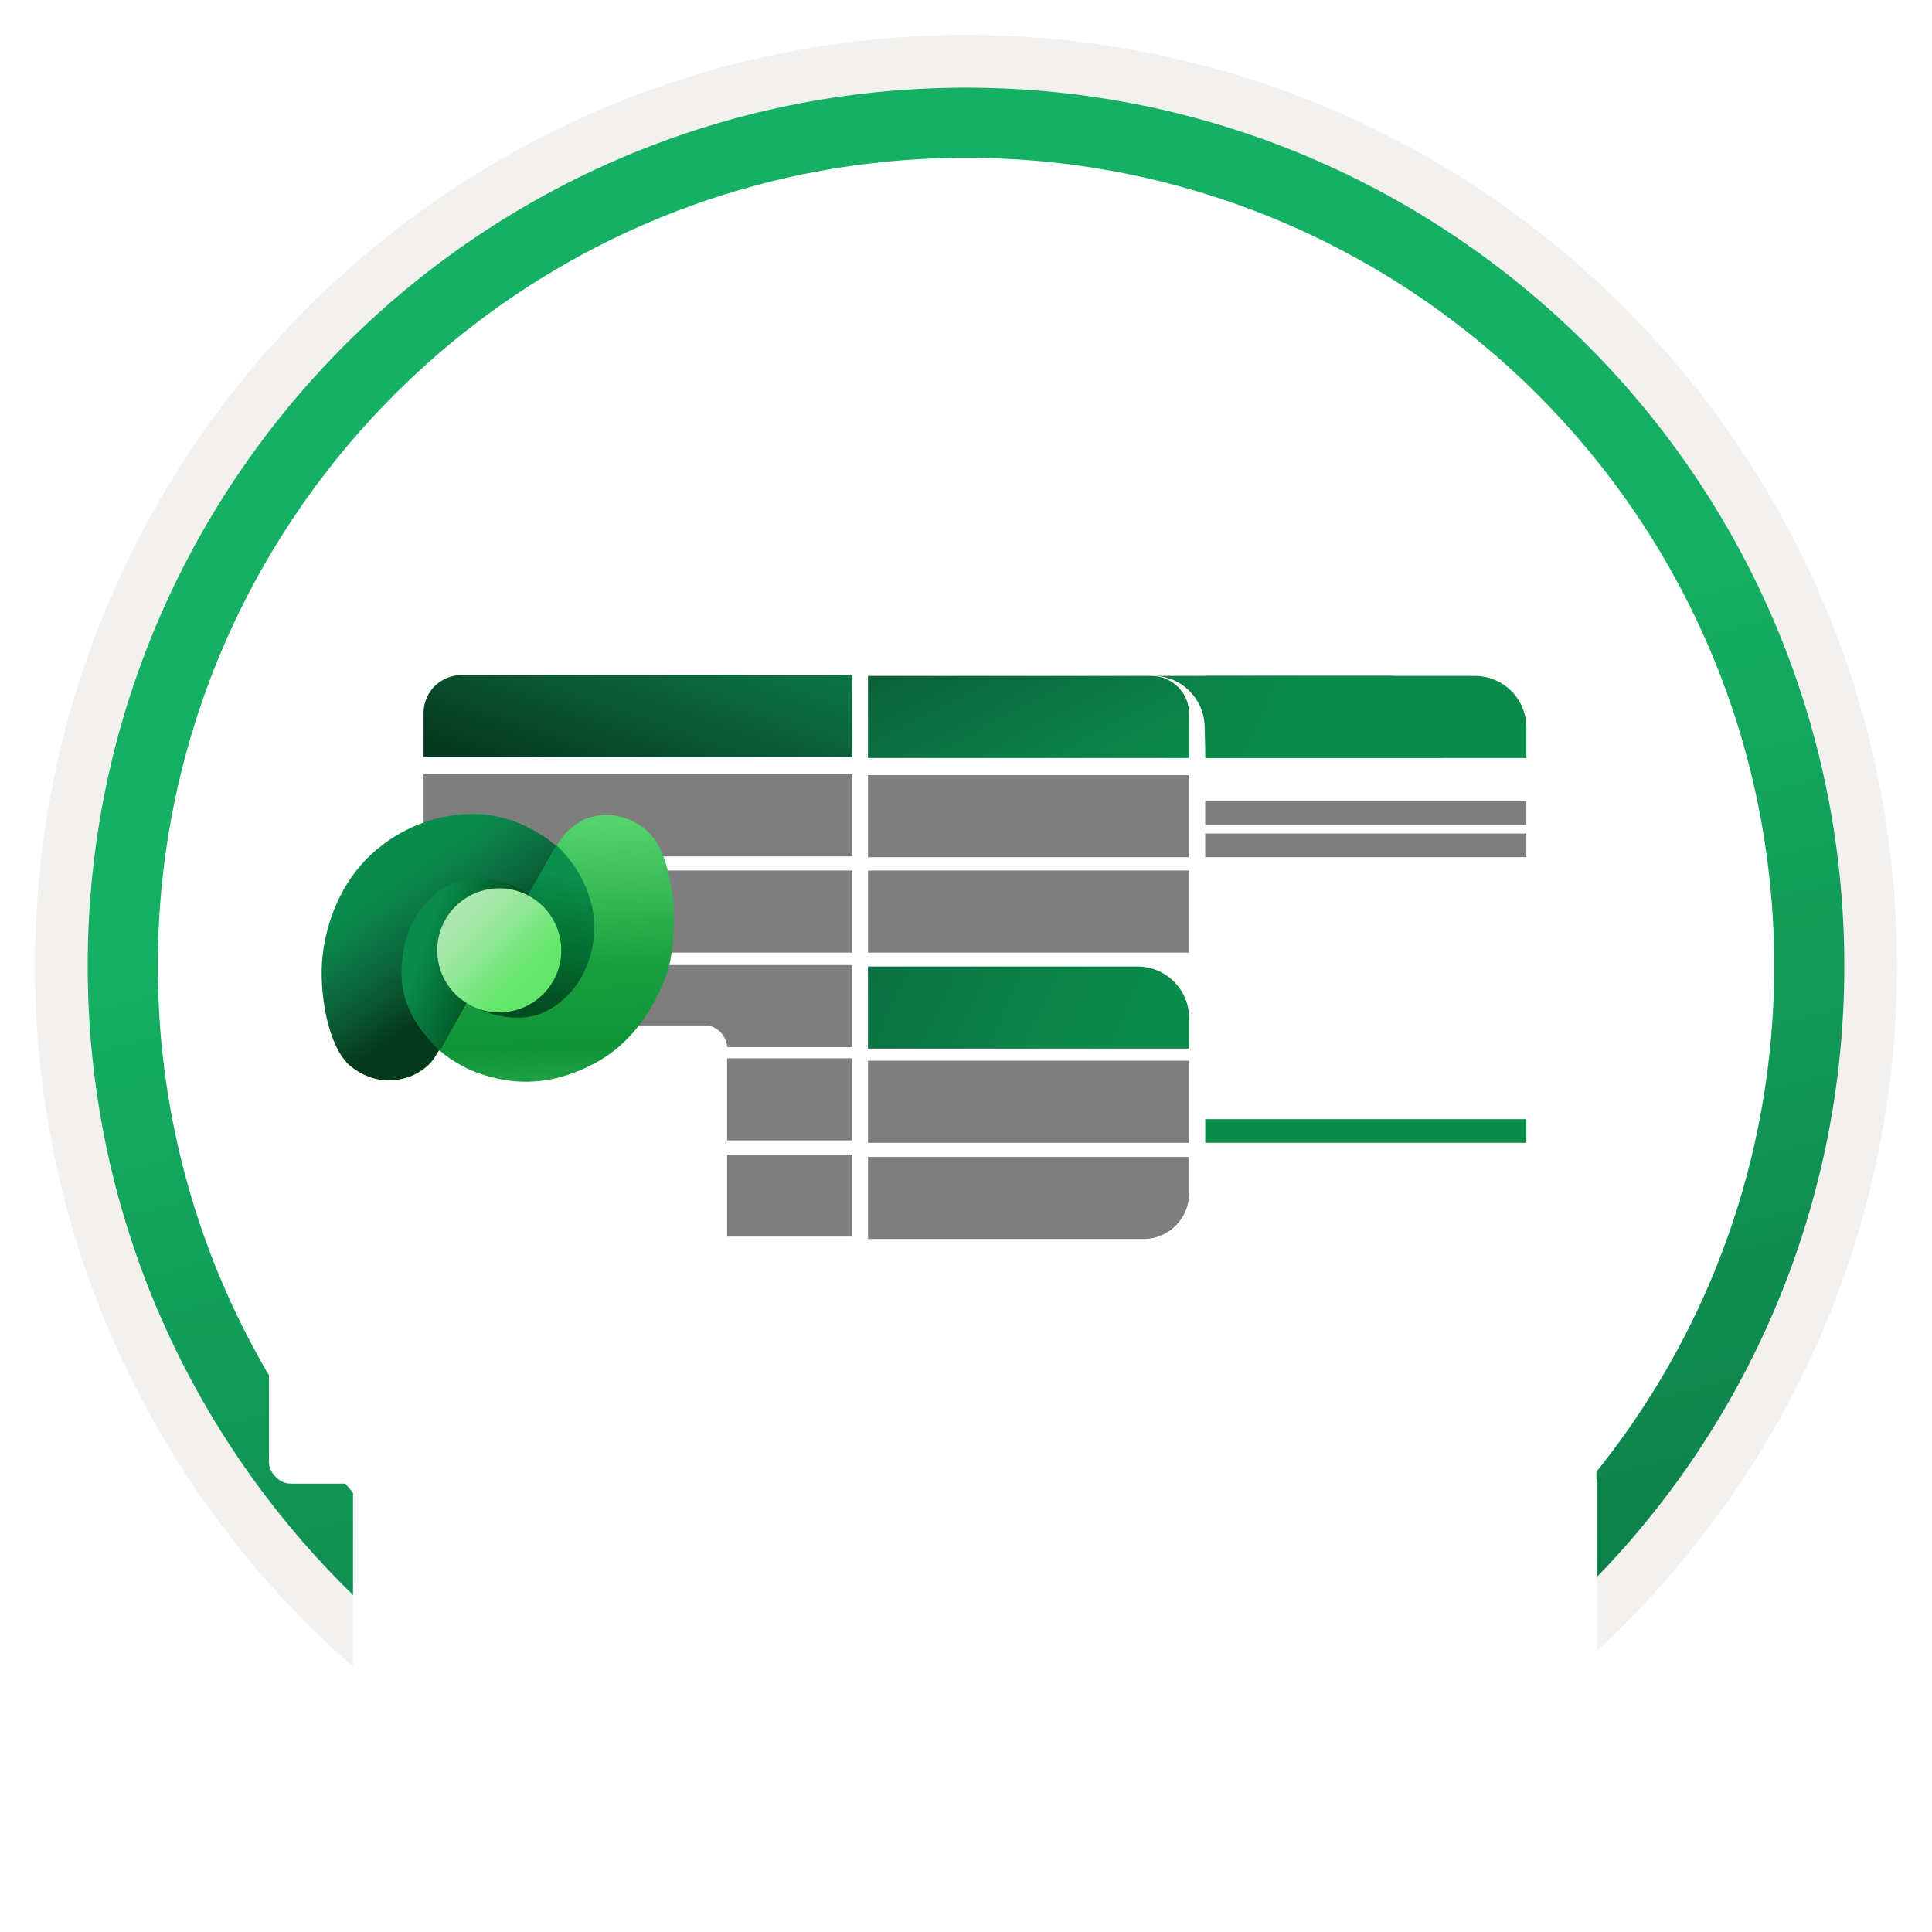<svg width="102" height="102" viewBox="0 0 102 102" fill="none" xmlns="http://www.w3.org/2000/svg">
<g clip-path="url(#clip0_1900_10961)">
<path d="M51 97.351C25.403 97.351 4.649 76.606 4.649 51C4.649 25.393 25.403 4.649 51 4.649C76.596 4.649 97.351 25.403 97.351 51C97.351 76.597 76.596 97.351 51 97.351Z" fill="white"/>
<path fill-rule="evenodd" clip-rule="evenodd" d="M96.45 51.001C96.45 76.102 76.102 96.451 51 96.451C25.899 96.451 5.55 76.102 5.55 51.001C5.55 25.899 25.899 5.551 51 5.551C76.102 5.551 96.45 25.899 96.45 51.001ZM51 1.847C78.151 1.847 100.153 23.849 100.153 51.001C100.153 78.152 78.141 100.154 51 100.154C23.849 100.154 1.847 78.142 1.847 51.001C1.847 23.849 23.849 1.847 51 1.847Z" fill="#F2F1F0"/>
<path fill-rule="evenodd" clip-rule="evenodd" d="M93.668 51C93.668 74.567 74.567 93.667 51 93.667C27.433 93.667 8.332 74.567 8.332 51C8.332 27.433 27.433 8.332 51 8.332C74.567 8.332 93.668 27.433 93.668 51ZM51 4.629C76.606 4.629 97.371 25.393 97.371 51C97.371 76.606 76.606 97.371 51 97.371C25.393 97.371 4.629 76.606 4.629 51C4.629 25.393 25.384 4.629 51 4.629Z" fill="url(#paint0_linear_1900_10961)"/>
<g filter="url(#filter0_dddd_1900_10961)">
<path d="M84.281 32.056V31.4C84.281 30.588 84.069 29.933 81.622 29.933H21.907C19.46 29.933 18.637 30.588 18.637 31.4V32.129V32.795V70.421C18.637 71.233 19.46 71.889 21.907 71.889H81.653C84.101 71.889 84.312 71.233 84.312 70.421V32.129C84.312 32.103 84.281 32.082 84.281 32.056Z" fill="white"/>
</g>
<path d="M45.002 35.642H24.362C23.257 35.642 22.362 36.538 22.362 37.642V39.975H45.002V35.642Z" fill="url(#paint1_linear_1900_10961)"/>
<rect width="22.64" height="4.333" transform="matrix(-1 0 0 1 45.002 40.881)" fill="#7E7E7E"/>
<rect width="22.64" height="4.333" transform="matrix(-1 0 0 1 45.002 45.959)" fill="#7E7E7E"/>
<rect width="22.64" height="4.333" transform="matrix(-1 0 0 1 45.002 50.95)" fill="#7E7E7E"/>
<rect width="22.64" height="4.333" transform="matrix(-1 0 0 1 45.002 55.874)" fill="#7E7E7E"/>
<path d="M45.002 60.953H22.361V62.868C22.361 64.203 23.444 65.286 24.78 65.286H45.002V60.953Z" fill="#7E7E7E"/>
<path d="M45.825 35.684H60.781C61.886 35.684 62.781 36.58 62.781 37.684V40.017H45.825V35.684Z" fill="url(#paint2_linear_1900_10961)"/>
<rect x="45.825" y="40.923" width="16.956" height="4.333" fill="#7E7E7E"/>
<rect x="45.826" y="45.959" width="16.956" height="4.333" fill="#7E7E7E"/>
<rect x="45.825" y="56.001" width="16.956" height="4.333" fill="#7E7E7E"/>
<path d="M45.825 61.081H62.782V62.995C62.782 64.331 61.699 65.414 60.364 65.414H45.825V61.081Z" fill="#7E7E7E"/>
<path d="M45.824 51.028H60.057C61.561 51.028 62.78 52.247 62.78 53.751V55.361H45.824V51.028Z" fill="url(#paint3_linear_1900_10961)"/>
<path d="M59.162 35.684H73.396C74.9 35.684 76.119 36.903 76.119 38.407V40.017H63.662L63.596 38.302C63.54 36.84 62.338 35.684 60.875 35.684H59.162Z" fill="url(#paint4_linear_1900_10961)"/>
<path d="M63.63 35.684H77.863C79.367 35.684 80.586 36.903 80.586 38.407V40.017H63.63V35.684Z" fill="url(#paint5_linear_1900_10961)"/>
<path d="M63.63 59.086H80.586V60.334H63.63V59.086Z" fill="url(#paint6_linear_1900_10961)"/>
<rect x="63.628" y="44.006" width="16.956" height="1.248" fill="#7E7E7E"/>
<rect x="63.628" y="42.298" width="16.956" height="1.248" fill="#7E7E7E"/>
<g filter="url(#filter1_ddddd_1900_10961)">
<rect x="14.199" y="38.291" width="24.188" height="24.188" rx="1.132" fill="white"/>
</g>
<path d="M26.298 49.574L27.829 47.4L29.428 44.721C29.428 44.721 27.685 43.04 25.143 42.978C22.601 42.917 20.386 44.127 19.033 45.695C17.68 47.263 17.003 49.406 16.983 51.252C16.962 53.097 17.465 55.496 18.567 56.337C19.749 57.239 20.847 57.075 21.452 56.9C22.057 56.726 22.554 56.316 22.739 56.101C22.923 55.886 23.139 55.516 23.139 55.516L24.986 52.307L26.298 49.574Z" fill="url(#paint7_linear_1900_10961)"/>
<path d="M26.61 49.815L24.672 52.788L23.155 55.412C23.155 55.412 24.047 56.253 25.369 56.694C26.692 57.135 28.77 57.555 31.445 56.109C34.121 54.664 35.119 51.758 35.324 50.989C35.529 50.22 35.724 48.108 35.426 46.796C35.205 45.552 34.862 44.146 33.571 43.438C32.279 42.731 31.152 43.133 30.859 43.259C30.526 43.402 29.942 43.869 29.778 44.094C29.614 44.32 29.388 44.617 29.388 44.617L27.727 47.559L26.61 49.815Z" fill="url(#paint8_linear_1900_10961)"/>
<path d="M27.512 49.245L27.963 47.202C27.963 47.202 26.999 46.594 26.022 46.433C25.48 46.344 24.04 46.252 22.933 47.25C21.826 48.248 21.361 49.286 21.224 50.776C21.087 52.266 21.509 53.138 21.839 53.756C22.192 54.409 22.687 54.891 22.878 55.137C23.069 55.383 23.22 55.478 23.22 55.478L25.051 52.212L27.512 49.245Z" fill="url(#paint9_linear_1900_10961)"/>
<path d="M25.941 52.149L24.68 52.959C24.68 52.959 25.49 53.461 26.361 53.625C27.233 53.789 28.606 53.943 29.98 52.538C31.354 51.134 31.446 49.186 31.364 48.489C31.282 47.792 31.022 46.741 30.298 45.69C29.751 44.964 29.375 44.614 29.375 44.614L27.653 47.658L27.417 51.749L25.941 52.149Z" fill="url(#paint10_linear_1900_10961)"/>
<path d="M26.357 53.447C28.165 53.447 29.631 51.981 29.631 50.173C29.631 48.365 28.165 46.899 26.357 46.899C24.549 46.899 23.084 48.365 23.084 50.173C23.084 51.981 24.549 53.447 26.357 53.447Z" fill="url(#paint11_linear_1900_10961)"/>
</g>
<defs>
<filter id="filter0_dddd_1900_10961" x="8.637" y="27.933" width="85.676" height="77.956" filterUnits="userSpaceOnUse" color-interpolation-filters="sRGB">
<feFlood flood-opacity="0" result="BackgroundImageFix"/>
<feColorMatrix in="SourceAlpha" type="matrix" values="0 0 0 0 0 0 0 0 0 0 0 0 0 0 0 0 0 0 127 0" result="hardAlpha"/>
<feOffset dy="2"/>
<feGaussianBlur stdDeviation="2"/>
<feColorMatrix type="matrix" values="0 0 0 0 0 0 0 0 0 0 0 0 0 0 0 0 0 0 0.1 0"/>
<feBlend mode="normal" in2="BackgroundImageFix" result="effect1_dropShadow_1900_10961"/>
<feColorMatrix in="SourceAlpha" type="matrix" values="0 0 0 0 0 0 0 0 0 0 0 0 0 0 0 0 0 0 127 0" result="hardAlpha"/>
<feOffset dy="6"/>
<feGaussianBlur stdDeviation="3"/>
<feColorMatrix type="matrix" values="0 0 0 0 0 0 0 0 0 0 0 0 0 0 0 0 0 0 0.09 0"/>
<feBlend mode="normal" in2="effect1_dropShadow_1900_10961" result="effect2_dropShadow_1900_10961"/>
<feColorMatrix in="SourceAlpha" type="matrix" values="0 0 0 0 0 0 0 0 0 0 0 0 0 0 0 0 0 0 127 0" result="hardAlpha"/>
<feOffset dy="14"/>
<feGaussianBlur stdDeviation="4"/>
<feColorMatrix type="matrix" values="0 0 0 0 0 0 0 0 0 0 0 0 0 0 0 0 0 0 0.05 0"/>
<feBlend mode="normal" in2="effect2_dropShadow_1900_10961" result="effect3_dropShadow_1900_10961"/>
<feColorMatrix in="SourceAlpha" type="matrix" values="0 0 0 0 0 0 0 0 0 0 0 0 0 0 0 0 0 0 127 0" result="hardAlpha"/>
<feOffset dy="24"/>
<feGaussianBlur stdDeviation="5"/>
<feColorMatrix type="matrix" values="0 0 0 0 0 0 0 0 0 0 0 0 0 0 0 0 0 0 0.01 0"/>
<feBlend mode="normal" in2="effect3_dropShadow_1900_10961" result="effect4_dropShadow_1900_10961"/>
<feBlend mode="normal" in="SourceGraphic" in2="effect4_dropShadow_1900_10961" result="shape"/>
</filter>
<filter id="filter1_ddddd_1900_10961" x="11.181" y="37.536" width="30.225" height="36.262" filterUnits="userSpaceOnUse" color-interpolation-filters="sRGB">
<feFlood flood-opacity="0" result="BackgroundImageFix"/>
<feColorMatrix in="SourceAlpha" type="matrix" values="0 0 0 0 0 0 0 0 0 0 0 0 0 0 0 0 0 0 127 0" result="hardAlpha"/>
<feOffset/>
<feColorMatrix type="matrix" values="0 0 0 0 0 0 0 0 0 0 0 0 0 0 0 0 0 0 0.1 0"/>
<feBlend mode="normal" in2="BackgroundImageFix" result="effect1_dropShadow_1900_10961"/>
<feColorMatrix in="SourceAlpha" type="matrix" values="0 0 0 0 0 0 0 0 0 0 0 0 0 0 0 0 0 0 127 0" result="hardAlpha"/>
<feOffset dy="0.755"/>
<feGaussianBlur stdDeviation="0.755"/>
<feColorMatrix type="matrix" values="0 0 0 0 0 0 0 0 0 0 0 0 0 0 0 0 0 0 0.1 0"/>
<feBlend mode="normal" in2="effect1_dropShadow_1900_10961" result="effect2_dropShadow_1900_10961"/>
<feColorMatrix in="SourceAlpha" type="matrix" values="0 0 0 0 0 0 0 0 0 0 0 0 0 0 0 0 0 0 127 0" result="hardAlpha"/>
<feOffset dy="2.264"/>
<feGaussianBlur stdDeviation="1.132"/>
<feColorMatrix type="matrix" values="0 0 0 0 0 0 0 0 0 0 0 0 0 0 0 0 0 0 0.09 0"/>
<feBlend mode="normal" in2="effect2_dropShadow_1900_10961" result="effect3_dropShadow_1900_10961"/>
<feColorMatrix in="SourceAlpha" type="matrix" values="0 0 0 0 0 0 0 0 0 0 0 0 0 0 0 0 0 0 127 0" result="hardAlpha"/>
<feOffset dy="4.528"/>
<feGaussianBlur stdDeviation="1.509"/>
<feColorMatrix type="matrix" values="0 0 0 0 0 0 0 0 0 0 0 0 0 0 0 0 0 0 0.05 0"/>
<feBlend mode="normal" in2="effect3_dropShadow_1900_10961" result="effect4_dropShadow_1900_10961"/>
<feColorMatrix in="SourceAlpha" type="matrix" values="0 0 0 0 0 0 0 0 0 0 0 0 0 0 0 0 0 0 127 0" result="hardAlpha"/>
<feOffset dy="8.301"/>
<feGaussianBlur stdDeviation="1.509"/>
<feColorMatrix type="matrix" values="0 0 0 0 0 0 0 0 0 0 0 0 0 0 0 0 0 0 0.01 0"/>
<feBlend mode="normal" in2="effect4_dropShadow_1900_10961" result="effect5_dropShadow_1900_10961"/>
<feBlend mode="normal" in="SourceGraphic" in2="effect5_dropShadow_1900_10961" result="shape"/>
</filter>
<linearGradient id="paint0_linear_1900_10961" x1="29.94" y1="-7.707" x2="89.676" y2="223.418" gradientUnits="userSpaceOnUse">
<stop offset="0.21" stop-color="#15B063"/>
<stop offset="0.48" stop-color="#0C7544"/>
<stop offset="0.84" stop-color="#0A5431"/>
<stop offset="1" stop-color="#04391C"/>
</linearGradient>
<linearGradient id="paint1_linear_1900_10961" x1="80.833" y1="38.318" x2="74.194" y2="57.231" gradientUnits="userSpaceOnUse">
<stop offset="0.21" stop-color="#098C4B"/>
<stop offset="0.48" stop-color="#0C7544"/>
<stop offset="0.78" stop-color="#0A5431"/>
<stop offset="1" stop-color="#04391C"/>
</linearGradient>
<linearGradient id="paint2_linear_1900_10961" x1="81.315" y1="37.489" x2="69.367" y2="14.088" gradientUnits="userSpaceOnUse">
<stop offset="0.21" stop-color="#098C4B"/>
<stop offset="0.48" stop-color="#0C7544"/>
<stop offset="0.78" stop-color="#0A5431"/>
<stop offset="1" stop-color="#04391C"/>
</linearGradient>
<linearGradient id="paint3_linear_1900_10961" x1="79.725" y1="39.423" x2="34.113" y2="18.395" gradientUnits="userSpaceOnUse">
<stop offset="0.21" stop-color="#098C4B"/>
<stop offset="0.48" stop-color="#0C7544"/>
<stop offset="0.78" stop-color="#0A5431"/>
<stop offset="1" stop-color="#04391C"/>
</linearGradient>
<linearGradient id="paint4_linear_1900_10961" x1="79.725" y1="39.423" x2="34.113" y2="18.395" gradientUnits="userSpaceOnUse">
<stop offset="0.21" stop-color="#098C4B"/>
<stop offset="0.48" stop-color="#0C7544"/>
<stop offset="0.78" stop-color="#0A5431"/>
<stop offset="1" stop-color="#04391C"/>
</linearGradient>
<linearGradient id="paint5_linear_1900_10961" x1="79.725" y1="39.423" x2="34.113" y2="18.395" gradientUnits="userSpaceOnUse">
<stop offset="0.21" stop-color="#098C4B"/>
<stop offset="0.48" stop-color="#0C7544"/>
<stop offset="0.78" stop-color="#0A5431"/>
<stop offset="1" stop-color="#04391C"/>
</linearGradient>
<linearGradient id="paint6_linear_1900_10961" x1="79.725" y1="39.423" x2="34.113" y2="18.395" gradientUnits="userSpaceOnUse">
<stop offset="0.21" stop-color="#098C4B"/>
<stop offset="0.48" stop-color="#0C7544"/>
<stop offset="0.78" stop-color="#0A5431"/>
<stop offset="1" stop-color="#04391C"/>
</linearGradient>
<linearGradient id="paint7_linear_1900_10961" x1="19.91" y1="44.774" x2="24.923" y2="51.94" gradientUnits="userSpaceOnUse">
<stop offset="0.21" stop-color="#098C4B"/>
<stop offset="0.48" stop-color="#0C7544"/>
<stop offset="0.78" stop-color="#0A5431"/>
<stop offset="1" stop-color="#04391C"/>
</linearGradient>
<linearGradient id="paint8_linear_1900_10961" x1="29.16" y1="43.048" x2="29.529" y2="58.548" gradientUnits="userSpaceOnUse">
<stop stop-color="#57D66F"/>
<stop offset="0.26" stop-color="#39BB57"/>
<stop offset="0.52" stop-color="#179E3D"/>
<stop offset="0.79" stop-color="#109439"/>
<stop offset="0.89" stop-color="#1C9E43"/>
</linearGradient>
<linearGradient id="paint9_linear_1900_10961" x1="21.943" y1="49.955" x2="25.695" y2="51.308" gradientUnits="userSpaceOnUse">
<stop offset="0.08" stop-color="#098C4B"/>
<stop offset="0.76" stop-color="#04632D"/>
<stop offset="0.94" stop-color="#045327"/>
</linearGradient>
<linearGradient id="paint10_linear_1900_10961" x1="28.89" y1="45.837" x2="27.752" y2="52.88" gradientUnits="userSpaceOnUse">
<stop offset="0.03" stop-color="#0A8F4D"/>
<stop offset="0.26" stop-color="#078041"/>
<stop offset="0.69" stop-color="#03662D"/>
<stop offset="1" stop-color="#034D22"/>
</linearGradient>
<linearGradient id="paint11_linear_1900_10961" x1="23.991" y1="47.823" x2="28.512" y2="52.313" gradientUnits="userSpaceOnUse">
<stop offset="0.14" stop-color="#ABE8AF"/>
<stop offset="0.43" stop-color="#8FE794"/>
<stop offset="0.63" stop-color="#78E67F"/>
<stop offset="0.84" stop-color="#63E76B"/>
</linearGradient>
<clipPath id="clip0_1900_10961">
<rect width="102" height="102" fill="white"/>
</clipPath>
</defs>
</svg>
